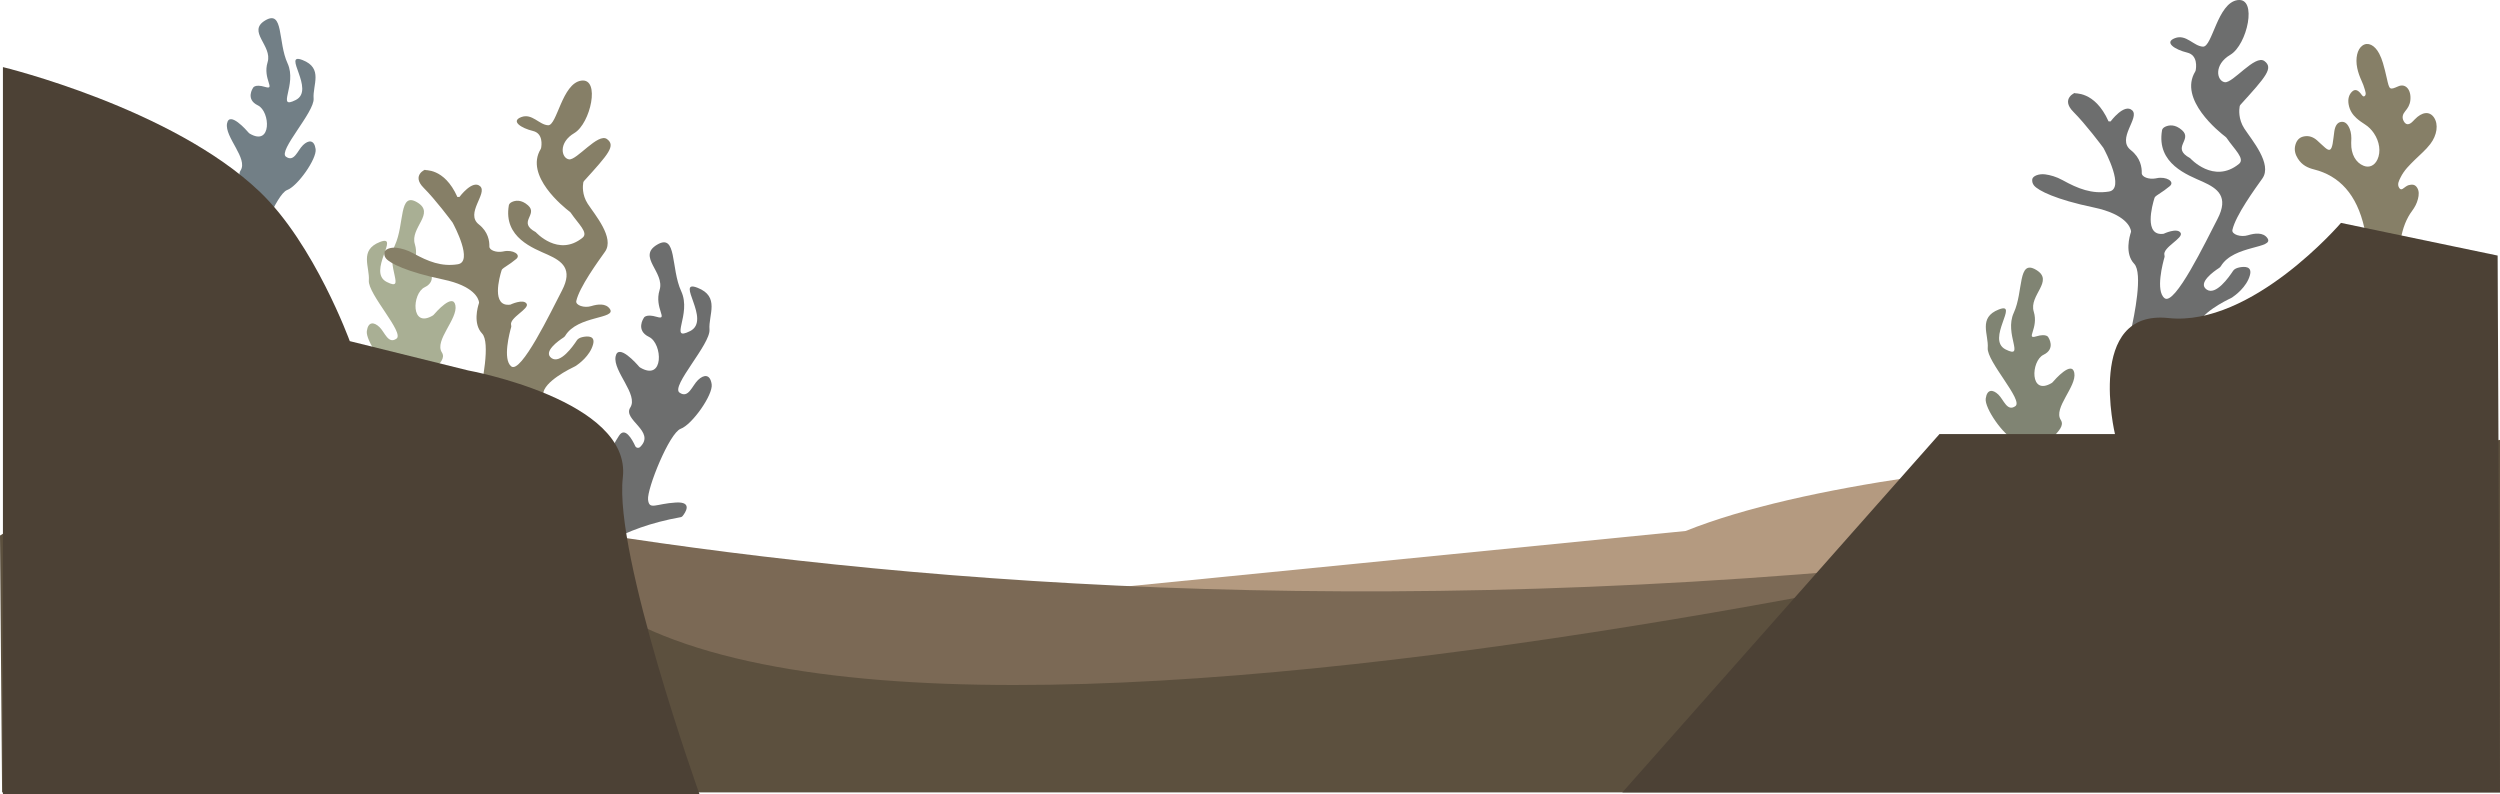 <?xml version="1.0" encoding="UTF-8"?>
<svg id="Layer_1" data-name="Layer 1" xmlns="http://www.w3.org/2000/svg" viewBox="0 0 1280.89 406.94">
  <defs>
    <style>
      .cls-1 {
        fill: #b49a80;
      }

      .cls-2 {
        fill: #a9af94;
      }

      .cls-3 {
        fill: #808473;
      }

      .cls-4 {
        fill: #867f67;
      }

      .cls-5 {
        fill: #5c503e;
      }

      .cls-6 {
        fill: #727f86;
      }

      .cls-7 {
        fill: #6d6e6e;
      }

      .cls-8 {
        fill: #7b6955;
      }

      .cls-9 {
        fill: #4c4135;
      }
    </style>
  </defs>
  <path class="cls-1" d="m863.65,272.05c120.38-48.17,417.24-46.65,417.24-46.65l-.6,93.29h-726.02s-5.98-15.34-5.98-15.34"/>
  <path class="cls-8" d="m69.89,225.4c-56.03-29.25,301.26,122.62,907.92,64.02,208.85-20.18,300.91-29.28,300.91-29.28l-1,93.29H69.89v-128.03"/>
  <path class="cls-4" d="m1204.67,72.64c.15-2.5.02-4.66-.79-6.65-.94-2.31-2.28-3.8-4.32-3.55-2.1.25-3.12,2.16-3.54,4.74-.34,2.13-.47,4.33-.87,6.43-.67,3.48-1.61,3.97-3.82,2.1-1.45-1.22-2.81-2.61-4.24-3.86-1.96-1.7-4.11-2.39-6.42-2-2.08.35-3.79,1.5-4.6,4.33-.77,2.72-.02,5.06,1.25,7.07,2.15,3.42,5.11,4.76,8.26,5.55,12.9,3.24,21.94,12.64,25.83,30.05,1.05,4.68,1.43,9.47,1.04,14.41-.32,4.1-.51,8.25.32,12.33,1.33,6.51,5.33,8.7,9.6,5.18,3.22-2.66,4.69-6.89,5.47-11.65.79-4.86,1.42-9.77,2.24-14.62.95-5.55,2.8-10.48,5.83-14.54,1.28-1.73,2.36-3.66,2.95-6.03.51-2.06.68-4.07-.48-5.84-1.18-1.8-2.73-1.59-4.26-1.24-.52.12-1.01.47-1.51.77-1.1.66-2.29,2.33-3.38.63-1.16-1.81-.09-3.68.69-5.28,1.87-3.83,4.64-6.39,7.31-9.06,2.67-2.66,5.55-4.97,7.95-8.11,3.49-4.57,4.25-10.07,1.92-13.56-2.27-3.39-6.12-3.01-9.94.98-.5.52-.99,1.06-1.52,1.51-1.46,1.23-2.94,1.4-4.06-.62-1.08-1.93-.49-3.65.72-5.1,1.3-1.55,2.42-3.23,2.67-5.7.54-5.28-2.42-8.72-6.15-7.1-4.58,1.99-4.55,1.98-5.98-4.38-.57-2.55-1.19-5.1-1.93-7.57-.5-1.67-1.13-3.33-1.9-4.79-2.36-4.47-5.83-6.07-8.59-4.13-2.65,1.86-3.72,6.49-2.67,11.55.49,2.36,1.31,4.51,2.25,6.59.6,1.34,1.18,2.74,1.57,4.21.29,1.08.92,2.58.11,3.41-.9.94-1.62-.56-2.24-1.29-1.36-1.6-2.78-2.38-4.37-.84-1.61,1.56-2.19,3.81-1.75,6.43.53,3.15,2.08,5.37,3.98,7.09,1.41,1.28,2.94,2.32,4.48,3.31,1.73,1.11,3.24,2.58,4.53,4.5,2.89,4.3,3.59,9.44,1.83,13.33-1.45,3.19-4.17,4.47-7.07,3.33-4.08-1.6-6.51-5.97-6.41-11.5,0-.36,0-.73,0-.81Z"/>
  <path class="cls-7" d="m1081.38,62.22s7-9.47,11.06-5.69c4.07,3.78-8.18,14.53-.72,20.37,5.02,3.93,5.71,8.93,5.62,11.78-.06,1.98,3.63,3.39,7.17,2.72.16-.03.33-.06.5-.1,4.86-1.02,9.46,1.73,6.7,4.06-1.54,1.31-3.71,2.88-6.69,4.79-.6.38-1.01.84-1.17,1.33-1.15,3.69-5.59,19.7,4.69,18.3,0,0,6.93-3.3,8.7-.49,1.7,2.69-9.33,7.48-8.29,11.41.09.34.16.67.06,1-.83,2.86-4.71,17.3,0,21.06,5.23,4.19,21.17-29.1,27.13-40.55,5.96-11.45.12-15.63-7.55-19.1-7.55-3.41-23.84-9.11-20.85-26.41.12-.68.69-1.34,1.66-1.79,1.78-.83,4.96-1.44,8.6,1.81,5.59,5-5.93,8.9,4.12,14.31,0,0,12.07,13.48,25.02,2.96,3.29-2.67-2.36-7.45-6.27-13.25-.16-.24-.38-.46-.65-.67-3.18-2.42-24.18-19.19-15.47-33.44.1-.17.18-.34.21-.52.28-1.4,1.22-7.82-4.32-9.16-6.22-1.5-12.09-5.21-6.29-7.41,5.79-2.2,9.55,4.12,14.35,4.36,4.8.25,7.43-22.42,17.75-23.85,10.33-1.44,4.92,22.94-3.73,28.02-8.65,5.09-6.97,13.4-2.85,14.05,4.12.65,15.54-14.4,20.33-10.83,4.73,3.53.83,7.94-12.19,22.28-.28.3-.45.63-.51.97-.27,1.58-.75,6.46,2.38,11.29,3.81,5.87,14.51,18.21,9.26,25.61-3.8,5.35-13.7,18.91-15.35,26.36-.51,2.27,4.25,3.89,8,2.72,3.5-1.08,7.77-1.56,9.9,1.45,3.91,5.51-17.23,3.44-23.8,14.39-.21.35-.53.68-.96.96-2.51,1.62-11.15,7.66-6.34,11.02,4.67,3.26,11.45-6.34,13.56-9.59.51-.78,1.62-1.41,3.09-1.72,2.78-.58,6.79-.68,5.52,3.98-1.66,6.12-7.69,10.44-9.12,11.4-.19.12-.38.23-.6.34-2.27,1.07-16.72,8.13-16.94,14.75-.17,5.31-19.33,5.59-29.25,5.38-3.14-.07-5.5-1.52-5.12-3.16,1.83-7.99,6.28-29.8,1.75-34.56-5.01-5.27-2.31-14.31-1.71-16.1.08-.24.11-.47.07-.72-.28-1.73-2.46-8.57-19.2-12.07-19.27-4.02-28.34-8.61-30.48-11.22-.85-1.03-1.02-2.15-.93-3.11.18-1.77,3.39-3.04,6.67-2.6,2.5.34,5.61,1.15,8.9,2.97,7.83,4.33,15.01,7.23,23.73,5.83,8.33-1.34-1.83-20.5-2.75-22.21-.05-.08-.09-.16-.15-.24-.92-1.25-8.92-11.97-15.33-18.4-6.82-6.83,1.34-10.12.77-9.61s10.04-1.62,17.26,14.5"/>
  <path class="cls-3" d="m1073.19,270.2c-2.67-2.24-14.83-14.62-8.89-27.05,2.45-5.12.54-8.9-3.14-14.69-2.81-4.41-6.22,1.74-7.68,4.93-.4.88-1.62,1.06-2.32.37-7.51-7.39,8.45-12.81,4.69-18.6-3.98-6.13,8.26-17.15,6.93-24.12-1.23-6.48-9.94,3.43-11.16,4.86-.1.12-.22.22-.35.3-11.51,6.92-10.73-11.32-4.28-14.41s2.51-8.91,2.51-8.91c0,0-.74-2.2-6.29-.52-5.55,1.67,1.42-4.18-1.2-12.67-2.62-8.49,10.73-15.76,1.2-21.43-9.53-5.67-6.39,11.1-11.44,22.01-5.04,10.91,6.08,23.94-4.17,18.78-10.25-5.16,7.3-24.67-3.47-20.49-10.77,4.19-5.15,12.82-5.7,19.74-.55,6.92,18.39,26.81,14.16,29.8-4.23,2.99-5.95-3.27-8.73-5.94s-5.76-2.9-6.46,2.04c-.69,4.94,9.25,19.04,14.62,20.98,5.37,1.94,16.01,28.44,15.44,33.5-.57,5.06-3.56,1.91-13.12,1.34-8.22-.49-4.41,4.9-3.17,6.43.21.26.51.43.85.49,28.77,5.15,42.96,16.87,48.48,22.76.91.97,2.59.25,2.43-1.03,0,0,2.94-7.84-9.72-18.46Z"/>
  <path class="cls-2" d="m243.74,235.62c-2.67-2.24-14.83-14.62-8.89-27.05,2.45-5.12.54-8.9-3.14-14.69-2.81-4.41-6.22,1.74-7.68,4.93-.4.88-1.62,1.06-2.32.37-7.51-7.39,8.45-12.81,4.69-18.6-3.98-6.13,8.26-17.15,6.93-24.12-1.23-6.48-9.94,3.43-11.16,4.86-.1.12-.22.22-.35.3-11.51,6.92-10.73-11.32-4.28-14.41,6.49-3.11,2.51-8.91,2.51-8.91,0,0-.74-2.2-6.29-.52-5.55,1.67,1.42-4.18-1.2-12.67-2.62-8.49,10.73-15.76,1.2-21.43-9.53-5.67-6.39,11.1-11.44,22.01s6.08,23.94-4.17,18.78c-10.25-5.16,7.3-24.67-3.47-20.49-10.77,4.19-5.15,12.82-5.7,19.74-.55,6.92,18.39,26.81,14.16,29.8-4.23,2.99-5.95-3.27-8.73-5.94-2.79-2.67-5.76-2.9-6.46,2.04-.69,4.94,9.25,19.04,14.62,20.98s16.01,28.44,15.44,33.5c-.57,5.06-3.56,1.91-13.12,1.34-8.22-.49-4.41,4.9-3.17,6.43.21.26.51.43.85.49,28.77,5.15,42.96,16.87,48.48,22.76.91.97,2.59.25,2.43-1.03,0,0,2.94-7.84-9.72-18.46Z"/>
  <path class="cls-4" d="m235.42,100.9s6.71-9.08,10.61-5.45c3.9,3.63-7.84,13.93-.69,19.53,4.81,3.77,5.47,8.56,5.39,11.29-.06,1.9,3.48,3.25,6.87,2.61.16-.03.32-.06.48-.1,4.66-.98,9.07,1.65,6.43,3.89-1.48,1.25-3.56,2.76-6.41,4.59-.58.37-.97.81-1.12,1.28-1.11,3.54-5.36,18.88,4.5,17.54,0,0,6.64-3.16,8.34-.47,1.63,2.58-8.94,7.17-7.95,10.94.09.32.15.64.06.96-.79,2.75-4.51,16.58,0,20.2,5.02,4.01,20.3-27.9,26.01-38.88,5.71-10.97.11-14.98-7.24-18.31-7.23-3.27-22.86-8.73-19.99-25.32.11-.65.66-1.28,1.59-1.72,1.71-.79,4.76-1.38,8.25,1.74,5.36,4.79-5.69,8.54,3.95,13.72,0,0,11.57,12.93,23.99,2.84,3.15-2.56-2.26-7.14-6.01-12.7-.15-.23-.36-.44-.62-.64-3.04-2.32-23.18-18.39-14.83-32.06.1-.16.17-.32.2-.49.26-1.34,1.17-7.5-4.14-8.78-5.97-1.44-11.59-5-6.03-7.11,5.56-2.11,9.15,3.95,13.76,4.18,4.6.24,7.12-21.49,17.02-22.87,9.9-1.38,4.71,21.99-3.58,26.87-8.29,4.88-6.68,12.85-2.73,13.47s14.9-13.81,19.49-10.38c4.54,3.39.79,7.61-11.69,21.36-.27.29-.43.61-.49.93-.26,1.52-.72,6.2,2.28,10.83,3.66,5.63,13.91,17.46,8.87,24.56-3.64,5.13-13.13,18.13-14.72,25.27-.48,2.18,4.07,3.73,7.67,2.61,3.36-1.04,7.45-1.49,9.49,1.39,3.75,5.29-16.52,3.3-22.82,13.8-.2.33-.51.65-.92.92-2.41,1.56-10.69,7.35-6.08,10.56,4.47,3.12,10.98-6.08,13-9.19.49-.75,1.56-1.35,2.96-1.64,2.67-.55,6.51-.65,5.29,3.82-1.59,5.87-7.37,10.01-8.74,10.93-.18.12-.36.22-.58.32-2.18,1.03-16.03,7.8-16.24,14.14-.17,5.09-18.53,5.36-28.05,5.16-3.01-.06-5.27-1.46-4.91-3.03,1.75-7.66,6.02-28.57,1.67-33.13-4.8-5.05-2.21-13.72-1.64-15.43.08-.23.1-.45.06-.69-.27-1.66-2.36-8.22-18.41-11.57-18.48-3.86-27.17-8.25-29.23-10.76-.81-.99-.98-2.06-.89-2.98.17-1.7,3.25-2.91,6.39-2.49,2.4.32,5.38,1.11,8.53,2.85,7.51,4.15,14.39,6.93,22.75,5.59,7.99-1.28-1.75-19.66-2.64-21.29-.04-.08-.09-.15-.15-.23-.89-1.19-8.55-11.48-14.7-17.64-6.54-6.54,1.28-9.71.74-9.21-.54.5,9.63-1.55,16.54,13.9"/>
  <path class="cls-7" d="m304.11,268.51c2.89-2.43,16.09-15.85,9.64-29.34-2.66-5.56-.59-9.65,3.41-15.93,3.05-4.79,6.74,1.89,8.33,5.35.44.95,1.75,1.14,2.51.4,8.15-8.02-9.16-13.89-5.08-20.17,4.32-6.65-8.96-18.6-7.52-26.16,1.34-7.03,10.79,3.72,12.11,5.27.11.13.24.23.38.32,12.48,7.5,11.64-12.27,4.64-15.63-7.04-3.37-2.72-9.67-2.72-9.67,0,0,.8-2.38,6.82-.57,6.02,1.81-1.54-4.54,1.3-13.75,2.85-9.21-11.64-17.1-1.3-23.24,10.34-6.15,6.93,12.04,12.41,23.87,5.47,11.83-6.59,25.97,4.53,20.38,11.12-5.59-7.92-26.76,3.76-22.22,11.68,4.54,5.59,13.91,6.18,21.41.59,7.51-19.95,29.08-15.36,32.32,4.59,3.24,6.45-3.54,9.47-6.44,3.02-2.9,6.25-3.15,7.01,2.21.75,5.36-10.03,20.65-15.86,22.76-5.83,2.11-17.36,30.85-16.74,36.34.62,5.49,3.86,2.07,14.23,1.45,8.91-.53,4.78,5.32,3.44,6.97-.23.28-.55.46-.92.53-31.21,5.59-46.6,18.3-52.59,24.69-.98,1.05-2.81.28-2.63-1.12,0,0-3.19-8.5,10.54-20.03Z"/>
  <path class="cls-5" d="m1280.89,225.4s-755.61,206-962.04,90.3C112.41,199.99,0,274.4,0,274.4l1.06,131.6h1279.83v-180.59"/>
  <path class="cls-9" d="m831.21,406l162.5-183.61h89.9s-15.24-64,27.43-59.43,88.38-48.76,88.38-48.76l80.26,16.74,1.2,275.06h-449.68Z"/>
  <path class="cls-6" d="m105.92,142.4c2.67-2.24,14.83-14.62,8.89-27.05-2.45-5.12-.54-8.9,3.14-14.69,2.81-4.41,6.22,1.74,7.68,4.93.4.88,1.62,1.06,2.32.37,7.51-7.39-8.45-12.81-4.69-18.6,3.98-6.13-8.26-17.15-6.93-24.12,1.23-6.48,9.94,3.43,11.16,4.86.1.12.22.22.35.3,11.51,6.92,10.73-11.32,4.28-14.41-6.49-3.11-2.51-8.91-2.51-8.91,0,0,.74-2.2,6.29-.52,5.55,1.67-1.42-4.18,1.2-12.67,2.62-8.49-10.73-15.76-1.2-21.43,9.53-5.67,6.39,11.1,11.44,22.01,5.04,10.91-6.08,23.94,4.17,18.78,10.25-5.16-7.3-24.67,3.47-20.49,10.77,4.19,5.15,12.82,5.7,19.74s-18.39,26.81-14.16,29.8c4.23,2.99,5.95-3.27,8.73-5.94,2.79-2.67,5.76-2.9,6.46,2.04.69,4.94-9.25,19.04-14.62,20.98-5.37,1.94-16.01,28.44-15.44,33.5s3.56,1.91,13.12,1.34c8.22-.49,4.41,4.9,3.17,6.43-.21.26-.51.43-.85.49-28.77,5.15-42.96,16.87-48.48,22.76-.91.97-2.59.25-2.43-1.03,0,0-2.94-7.84,9.72-18.46Z"/>
  <path class="cls-9" d="m1.5,406.94h356.9s-43.86-122.66-39.29-162.28-79.24-54.86-79.24-54.86l-60.66-15.02s-18.1-49.69-46-76.41C88.29,55.38,1.5,34.38,1.5,34.38"/>
</svg>